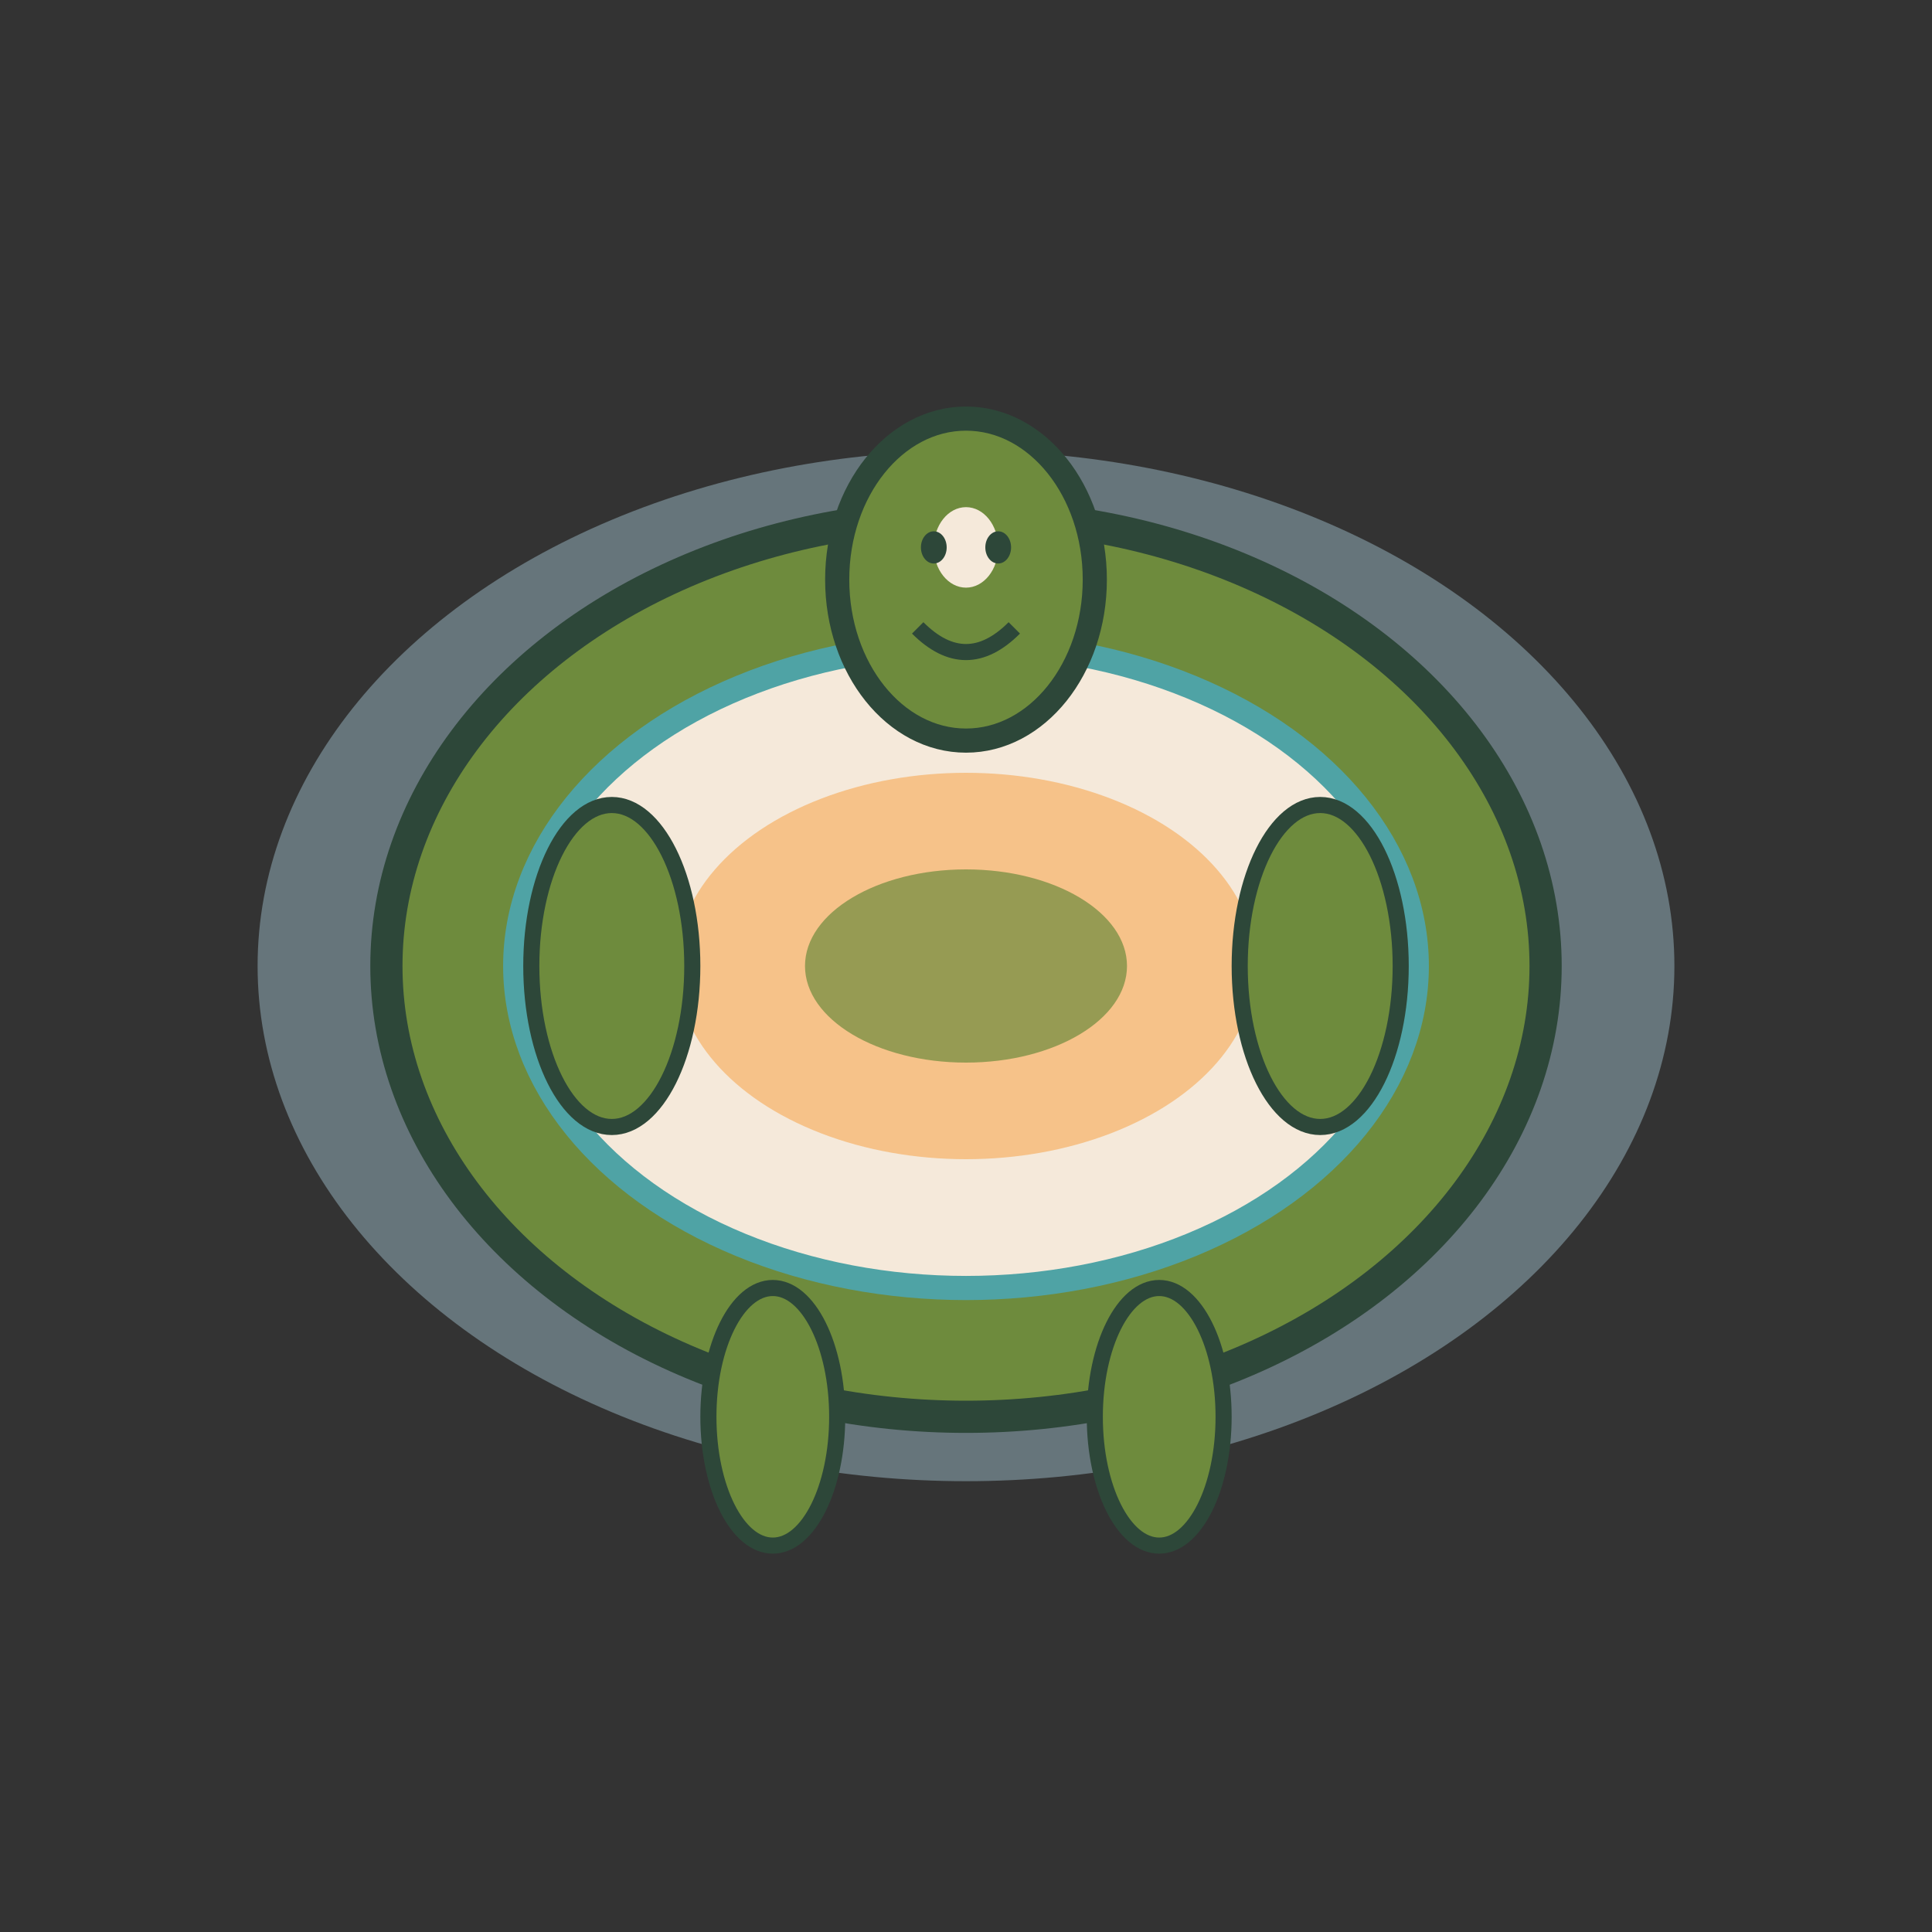 <!-- Watercolor-style painted turtle logo (Chrysemys picta) for Painted Turtle LLC. Hand-drawn, peaceful, and nature-inspired. Replace with your own SVG if desired. -->
<svg width="120" height="120" viewBox="0 0 120 120" fill="none" xmlns="http://www.w3.org/2000/svg">
  <rect x="0" y="0" width="120" height="120" fill="#333333" stroke="none"/>
  <ellipse cx="60" cy="60" rx="44" ry="32" fill="#b3d8e6" fill-opacity="0.4"/>
  <ellipse cx="60" cy="60" rx="36" ry="28" fill="#6e8b3d" stroke="#2d4739" stroke-width="2"/>
  <ellipse cx="60" cy="60" rx="28" ry="20" fill="#f5e9da" stroke="#4fa3a5" stroke-width="1.5"/>
  <!-- Turtle shell pattern -->
  <ellipse cx="60" cy="60" rx="18" ry="12" fill="#f7b267" fill-opacity="0.7"/>
  <ellipse cx="60" cy="60" rx="10" ry="6" fill="#6e8b3d" fill-opacity="0.7"/>
  <!-- Head -->
  <ellipse cx="60" cy="36" rx="8" ry="10" fill="#6e8b3d" stroke="#2d4739" stroke-width="1.5"/>
  <ellipse cx="60" cy="34" rx="2" ry="2.5" fill="#f5e9da"/>
  <!-- Eyes -->
  <ellipse cx="58" cy="34" rx="0.8" ry="1" fill="#2d4739"/>
  <ellipse cx="62" cy="34" rx="0.8" ry="1" fill="#2d4739"/>
  <!-- Legs -->
  <ellipse cx="38" cy="60" rx="5" ry="10" fill="#6e8b3d" stroke="#2d4739" stroke-width="1"/>
  <ellipse cx="82" cy="60" rx="5" ry="10" fill="#6e8b3d" stroke="#2d4739" stroke-width="1"/>
  <ellipse cx="48" cy="88" rx="4" ry="8" fill="#6e8b3d" stroke="#2d4739" stroke-width="1"/>
  <ellipse cx="72" cy="88" rx="4" ry="8" fill="#6e8b3d" stroke="#2d4739" stroke-width="1"/>
  <!-- Peaceful smile -->
  <path d="M57 39 Q60 42 63 39" stroke="#2d4739" stroke-width="1" fill="none"/>
</svg>